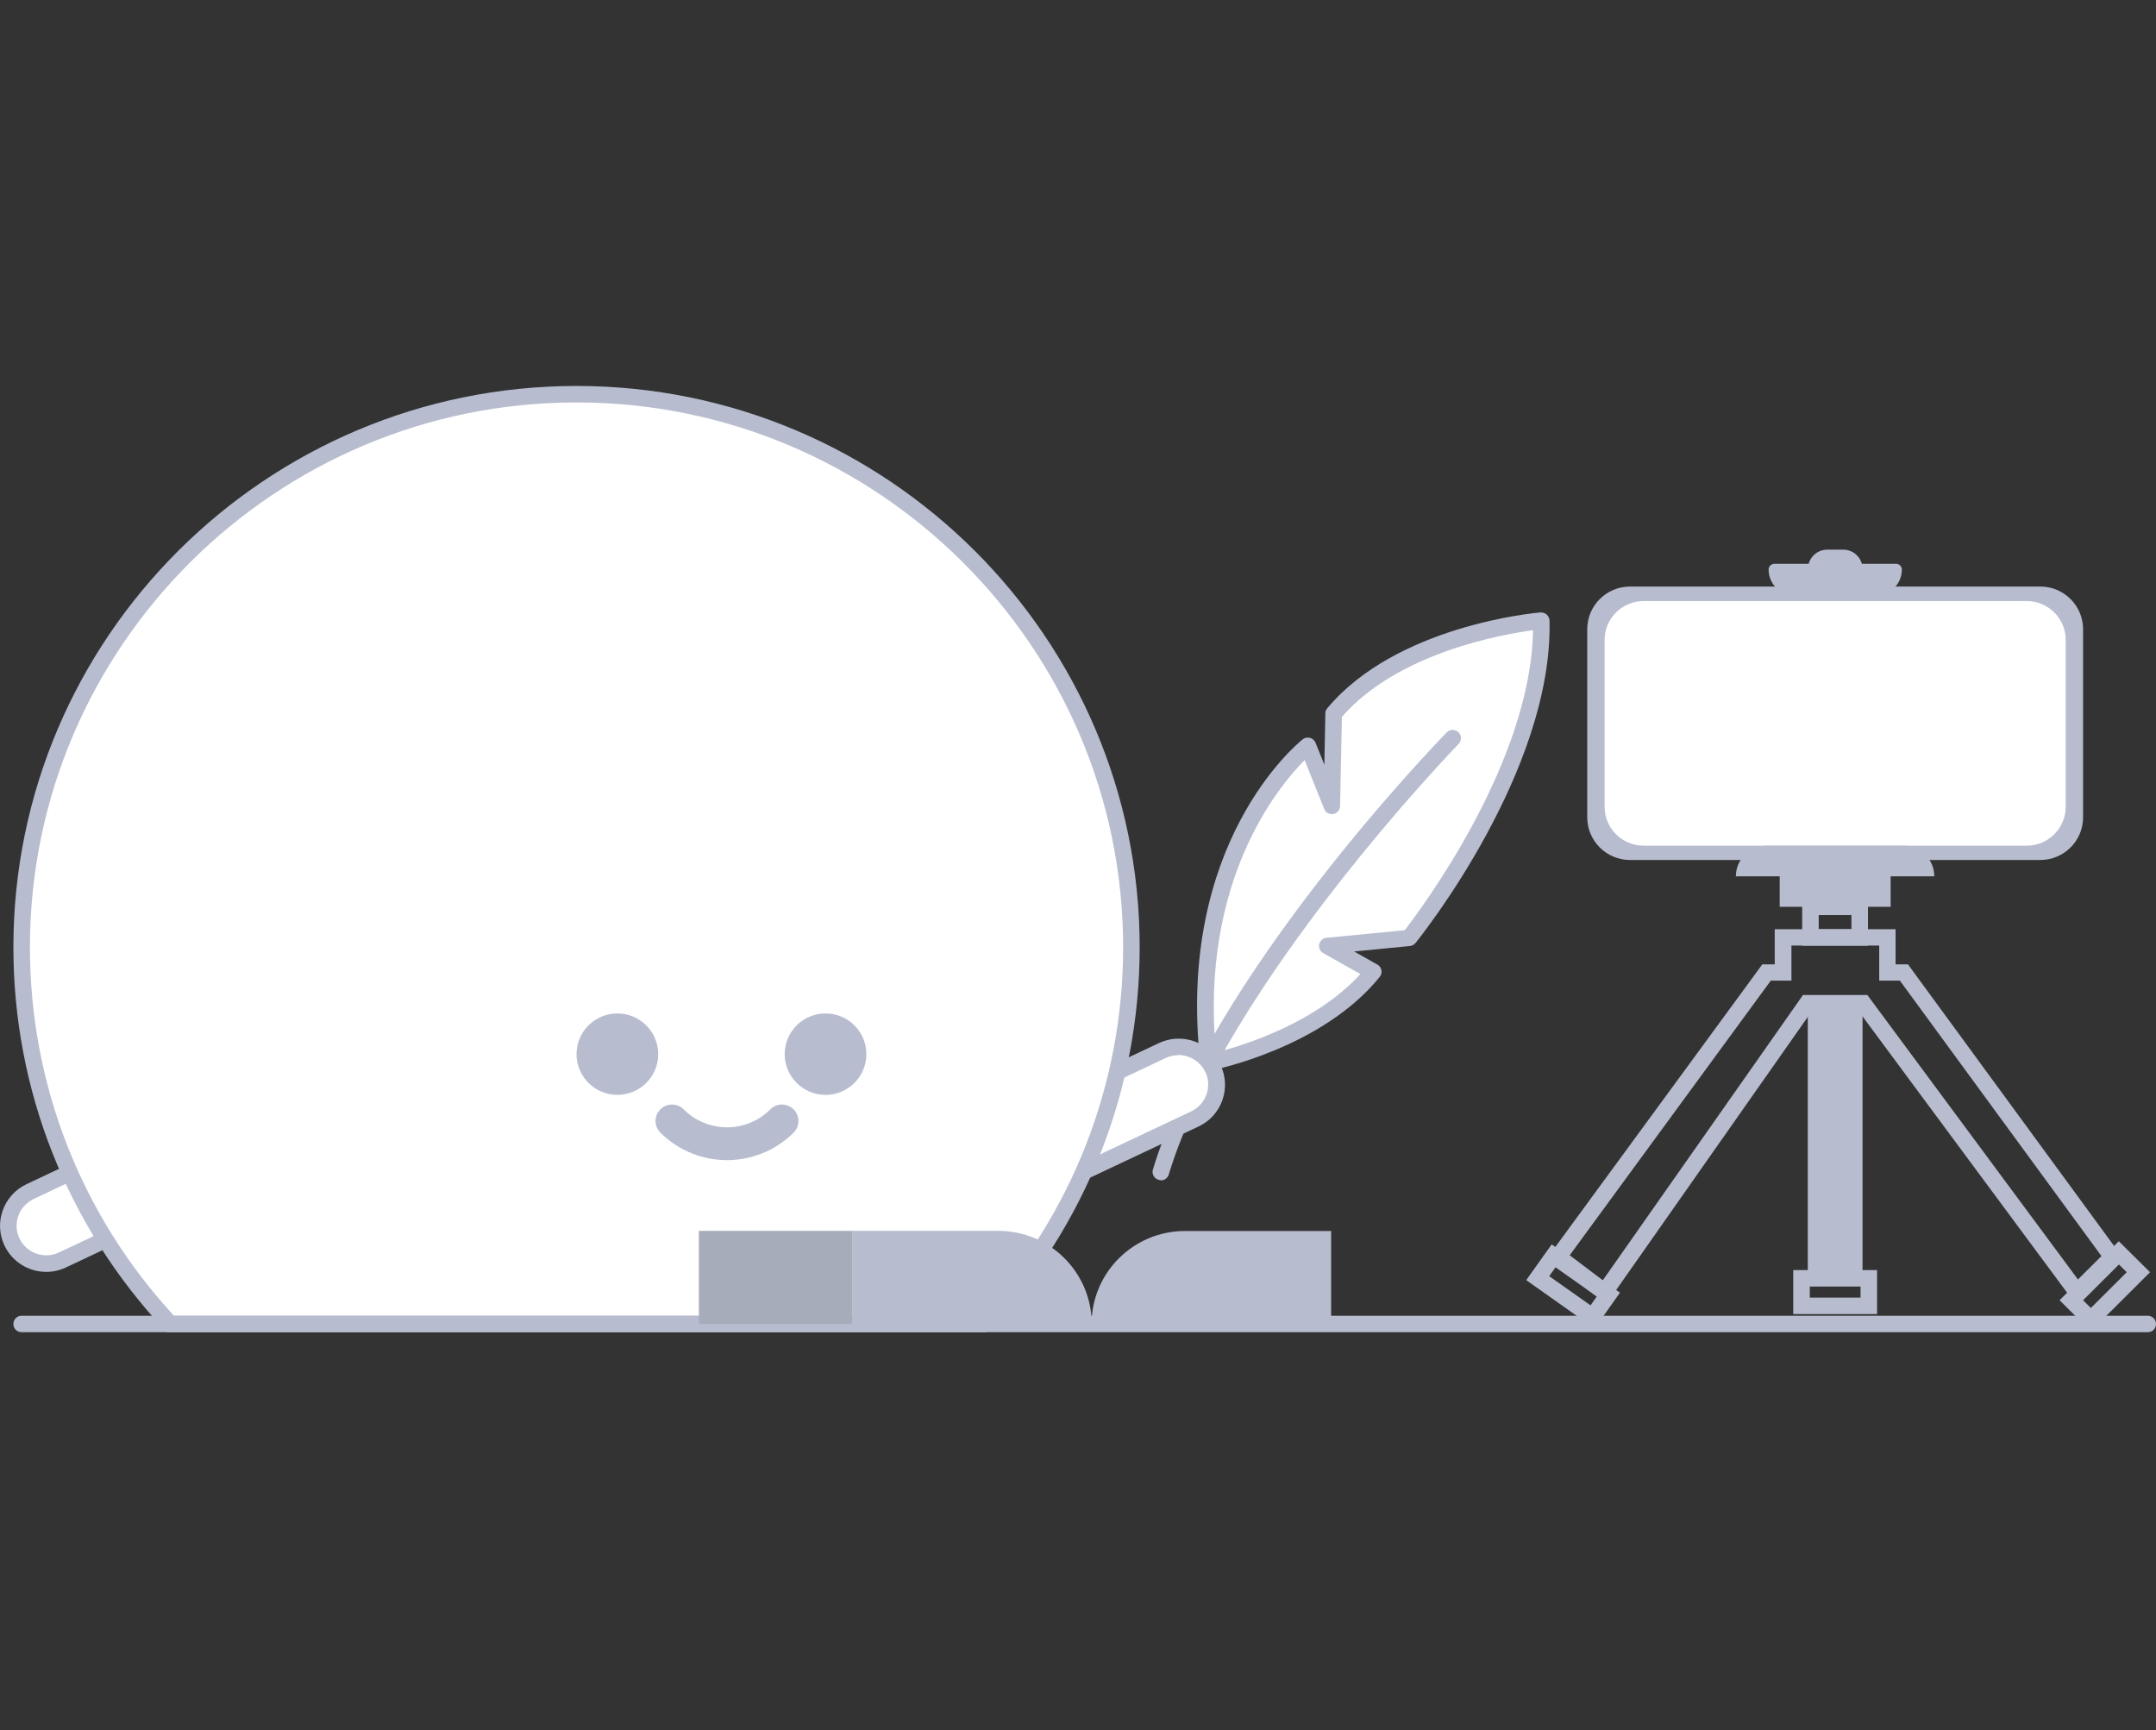 <svg width="162" height="130" viewBox="0 0 162 130" fill="none" xmlns="http://www.w3.org/2000/svg">
<rect x="0" y="0" width="162" height="130" fill="#333333" stroke="none"/>
<g clip-path="url(#clip0_76_1597)">
<path d="M100.206 53.62L100.07 60.544L98.268 56.048C98.268 56.048 88.976 63.429 90.802 79.839C90.802 79.839 98.939 78.266 103.176 73.015L99.722 71.07L105.871 70.476C105.871 70.476 116.071 57.844 115.81 46.648C115.81 46.648 105.312 47.527 100.219 53.62H100.206Z" fill="white"/>
<path d="M90.814 80.458C90.678 80.458 90.553 80.421 90.442 80.334C90.305 80.235 90.206 80.074 90.193 79.901C88.342 63.33 97.498 55.862 97.883 55.553C98.032 55.429 98.244 55.392 98.43 55.441C98.616 55.491 98.778 55.627 98.852 55.813L99.511 57.46L99.585 53.596C99.585 53.46 99.635 53.323 99.734 53.212C104.94 46.995 115.313 46.054 115.748 46.016C115.922 46.016 116.083 46.054 116.22 46.177C116.344 46.289 116.419 46.45 116.431 46.623C116.692 57.918 106.778 70.34 106.356 70.86C106.257 70.984 106.095 71.07 105.934 71.083L101.747 71.492L103.486 72.47C103.648 72.557 103.76 72.718 103.797 72.891C103.834 73.064 103.797 73.25 103.673 73.399C99.337 78.761 91.274 80.371 90.939 80.446C90.901 80.446 90.864 80.446 90.814 80.446V80.458ZM98.032 57.113C96.057 59.095 90.156 66.179 91.361 79.083C93.262 78.6 98.803 76.941 102.219 73.188L99.424 71.615C99.188 71.479 99.064 71.207 99.126 70.947C99.188 70.686 99.399 70.488 99.672 70.464L105.548 69.894C106.803 68.272 115.04 57.262 115.189 47.354C112.853 47.664 105.014 49.051 100.828 53.868L100.691 60.568C100.691 60.866 100.467 61.113 100.182 61.163C99.883 61.212 99.598 61.051 99.498 60.779L98.032 57.125V57.113Z" fill="#B7BDCF"/>
<path d="M87.212 88.669C87.212 88.669 87.087 88.669 87.038 88.644C86.715 88.545 86.528 88.198 86.628 87.876C91.05 73.287 107.983 55.763 108.704 55.032C108.94 54.785 109.338 54.785 109.586 55.02C109.835 55.255 109.835 55.652 109.598 55.899C109.425 56.073 92.156 73.944 87.82 88.248C87.734 88.52 87.497 88.694 87.224 88.694L87.212 88.669Z" fill="#B7BDCF"/>
<path d="M77.114 86.91L77.12 86.921C77.792 88.337 79.489 88.941 80.909 88.27L89.789 84.076C91.209 83.405 91.815 81.714 91.142 80.299L91.137 80.287C90.464 78.872 88.768 78.268 87.348 78.939L78.467 83.133C77.047 83.803 76.442 85.495 77.114 86.91Z" fill="white"/>
<path d="M79.696 89.152C78.391 89.152 77.149 88.421 76.552 87.171C75.733 85.449 76.478 83.381 78.205 82.564L87.075 78.377C87.907 77.981 88.852 77.932 89.734 78.241C90.616 78.551 91.311 79.183 91.709 80.025C92.106 80.854 92.156 81.796 91.846 82.675C91.535 83.542 90.901 84.248 90.057 84.644L81.186 88.83C80.714 89.053 80.205 89.164 79.708 89.164L79.696 89.152ZM88.553 79.281C88.23 79.281 87.907 79.356 87.597 79.492L78.727 83.678C77.621 84.198 77.136 85.536 77.671 86.638C78.192 87.74 79.534 88.211 80.64 87.691L89.51 83.505C90.044 83.245 90.454 82.799 90.653 82.242C90.852 81.684 90.827 81.077 90.566 80.545C90.305 80.012 89.858 79.603 89.299 79.405C89.05 79.319 88.802 79.269 88.553 79.269V79.281Z" fill="#B7BDCF"/>
<path d="M0.895 93.319L0.9 93.33C1.573 94.746 3.269 95.349 4.689 94.679L13.57 90.484C14.99 89.814 15.595 88.123 14.923 86.707L14.917 86.696C14.245 85.281 12.548 84.677 11.128 85.347L2.248 89.541C0.828 90.212 0.222 91.903 0.895 93.319Z" fill="white"/>
<path d="M3.479 95.567C2.174 95.567 0.932 94.837 0.335 93.586C-0.484 91.864 0.261 89.796 1.988 88.979L10.858 84.793C12.585 83.975 14.659 84.718 15.479 86.44C16.299 88.161 15.554 90.23 13.827 91.047L4.957 95.233C4.485 95.456 3.975 95.567 3.479 95.567ZM12.336 85.697C12.013 85.697 11.69 85.771 11.392 85.907L2.522 90.093C1.988 90.353 1.578 90.799 1.379 91.356C1.18 91.914 1.205 92.521 1.466 93.053C1.988 94.155 3.317 94.638 4.435 94.106L13.305 89.92C14.411 89.4 14.896 88.062 14.361 86.96C13.976 86.155 13.181 85.684 12.349 85.684L12.336 85.697Z" fill="#B7BDCF"/>
<path d="M85 71.182C85 48.221 66.341 29.619 43.32 29.619C20.3 29.619 1.627 48.221 1.627 71.182C1.627 82.118 5.876 92.075 12.808 99.493H73.819C80.751 92.075 85 82.13 85 71.182Z" fill="white"/>
<path d="M74.093 100.1H12.535L12.349 99.902C5.031 92.075 1.006 81.87 1.006 71.182C1.006 47.924 19.989 29 43.32 29C66.651 29 85.634 47.924 85.634 71.182C85.634 81.87 81.609 92.075 74.291 99.914L74.105 100.112L74.093 100.1ZM13.082 98.862H73.558C80.54 91.282 84.392 81.461 84.392 71.17C84.379 48.605 65.955 30.238 43.32 30.238C20.685 30.238 2.249 48.605 2.249 71.182C2.249 81.474 6.087 91.294 13.082 98.874V98.862Z" fill="#B7BDCF"/>
<path d="M46.389 82.266C48.083 82.266 49.457 80.897 49.457 79.207C49.457 77.518 48.083 76.148 46.389 76.148C44.694 76.148 43.32 77.518 43.32 79.207C43.32 80.897 44.694 82.266 46.389 82.266Z" fill="#B7BDCF"/>
<path d="M62.03 82.266C63.724 82.266 65.098 80.897 65.098 79.207C65.098 77.518 63.724 76.148 62.03 76.148C60.335 76.148 58.961 77.518 58.961 79.207C58.961 80.897 60.335 82.266 62.03 82.266Z" fill="#B7BDCF"/>
<path d="M161.379 100.1H1.627C1.28 100.1 1.006 99.828 1.006 99.481C1.006 99.134 1.28 98.862 1.627 98.862H161.379C161.727 98.862 162 99.134 162 99.481C162 99.828 161.727 100.1 161.379 100.1Z" fill="#B7BDCF"/>
<path d="M64.03 92.484H75.012C78.888 92.484 82.031 95.617 82.031 99.481H64.03V92.484Z" fill="#B7BDCF"/>
<path d="M100.02 99.493H82.019C82.019 95.629 85.162 92.496 89.038 92.496H100.02V99.493Z" fill="#B7BDCF"/>
<path d="M64.03 92.484H52.513V99.481H64.03V92.484Z" fill="#A7ACBB"/>
<path d="M58.762 84.223C56.476 86.502 52.774 86.502 50.488 84.223H58.762Z" fill="white"/>
<path d="M54.625 87.171C52.812 87.171 50.998 86.477 49.619 85.102C49.134 84.619 49.134 83.839 49.619 83.356C50.103 82.873 50.886 82.873 51.37 83.356C53.172 85.152 56.091 85.152 57.88 83.356C58.365 82.873 59.147 82.873 59.632 83.356C60.116 83.839 60.116 84.619 59.632 85.102C58.253 86.477 56.439 87.171 54.613 87.171H54.625Z" fill="#B7BDCF"/>
<path d="M153.304 44.072H122.481C120.704 44.072 119.264 45.508 119.264 47.28V61.41C119.264 63.182 120.704 64.618 122.481 64.618H153.304C155.081 64.618 156.521 63.182 156.521 61.41V47.28C156.521 45.508 155.081 44.072 153.304 44.072Z" fill="#B7BDCF"/>
<path d="M152.285 45.162H123.5C121.881 45.162 120.568 46.471 120.568 48.085V60.618C120.568 62.232 121.881 63.541 123.5 63.541H152.285C153.904 63.541 155.217 62.232 155.217 60.618V48.085C155.217 46.471 153.904 45.162 152.285 45.162Z" fill="white"/>
<path d="M132.743 63.541H143.03C144.297 63.541 145.34 64.569 145.34 65.844H130.432C130.432 64.581 131.463 63.541 132.743 63.541Z" fill="#B7BDCF"/>
<path d="M142.061 65.832H133.725V68.135H142.061V65.832Z" fill="#B7BDCF"/>
<path d="M140.359 71.058H135.414V67.516H140.359V71.058ZM136.656 69.82H139.116V68.755H136.656V69.82Z" fill="#B7BDCF"/>
<path d="M155.987 98.032L139.675 76H136.122L120.705 97.97L116.22 94.576L132.42 72.458H133.352V69.82H142.433V72.458H143.365L143.551 72.718L159.515 94.527L155.987 98.044V98.032ZM117.947 94.317L120.432 96.199L135.476 74.761H140.309L156.136 96.137L157.9 94.378L142.756 73.684H141.203V71.046H134.607V73.684H133.054L117.947 94.317Z" fill="#B7BDCF"/>
<path d="M139.949 75.38H135.836V95.976H139.949V75.38Z" fill="#B7BDCF"/>
<path d="M141.042 98.738H134.743V95.431H141.042V98.738ZM135.986 97.499H139.8V96.669H135.986V97.499Z" fill="#B7BDCF"/>
<path d="M157.105 100.038L154.757 97.697L159.205 93.264L161.553 95.592L157.105 100.026V100.038ZM156.521 97.697L157.105 98.279L159.801 95.592L159.217 95.01L156.521 97.697Z" fill="#B7BDCF"/>
<path d="M119.81 99.815L114.68 96.186L116.593 93.499L121.724 97.128L119.81 99.828V99.815ZM116.406 95.889L119.512 98.081L119.984 97.413L116.879 95.221L116.406 95.889Z" fill="#B7BDCF"/>
<path d="M133.327 42.363H142.471C142.707 42.363 142.905 42.561 142.905 42.796C142.905 43.874 142.023 44.753 140.942 44.753H134.855C133.774 44.753 132.892 43.874 132.892 42.796C132.892 42.561 133.091 42.363 133.327 42.363Z" fill="#B7BDCF"/>
<path d="M137.29 41.298H138.495C139.29 41.298 139.949 41.942 139.949 42.747H135.849C135.849 41.954 136.495 41.298 137.302 41.298H137.29Z" fill="#B7BDCF"/>
</g>
<defs>
<clipPath id="clip0_76_1597">
<rect width="162" height="71.1" fill="white" transform="translate(0 29)"/>
</clipPath>
</defs>
</svg>
